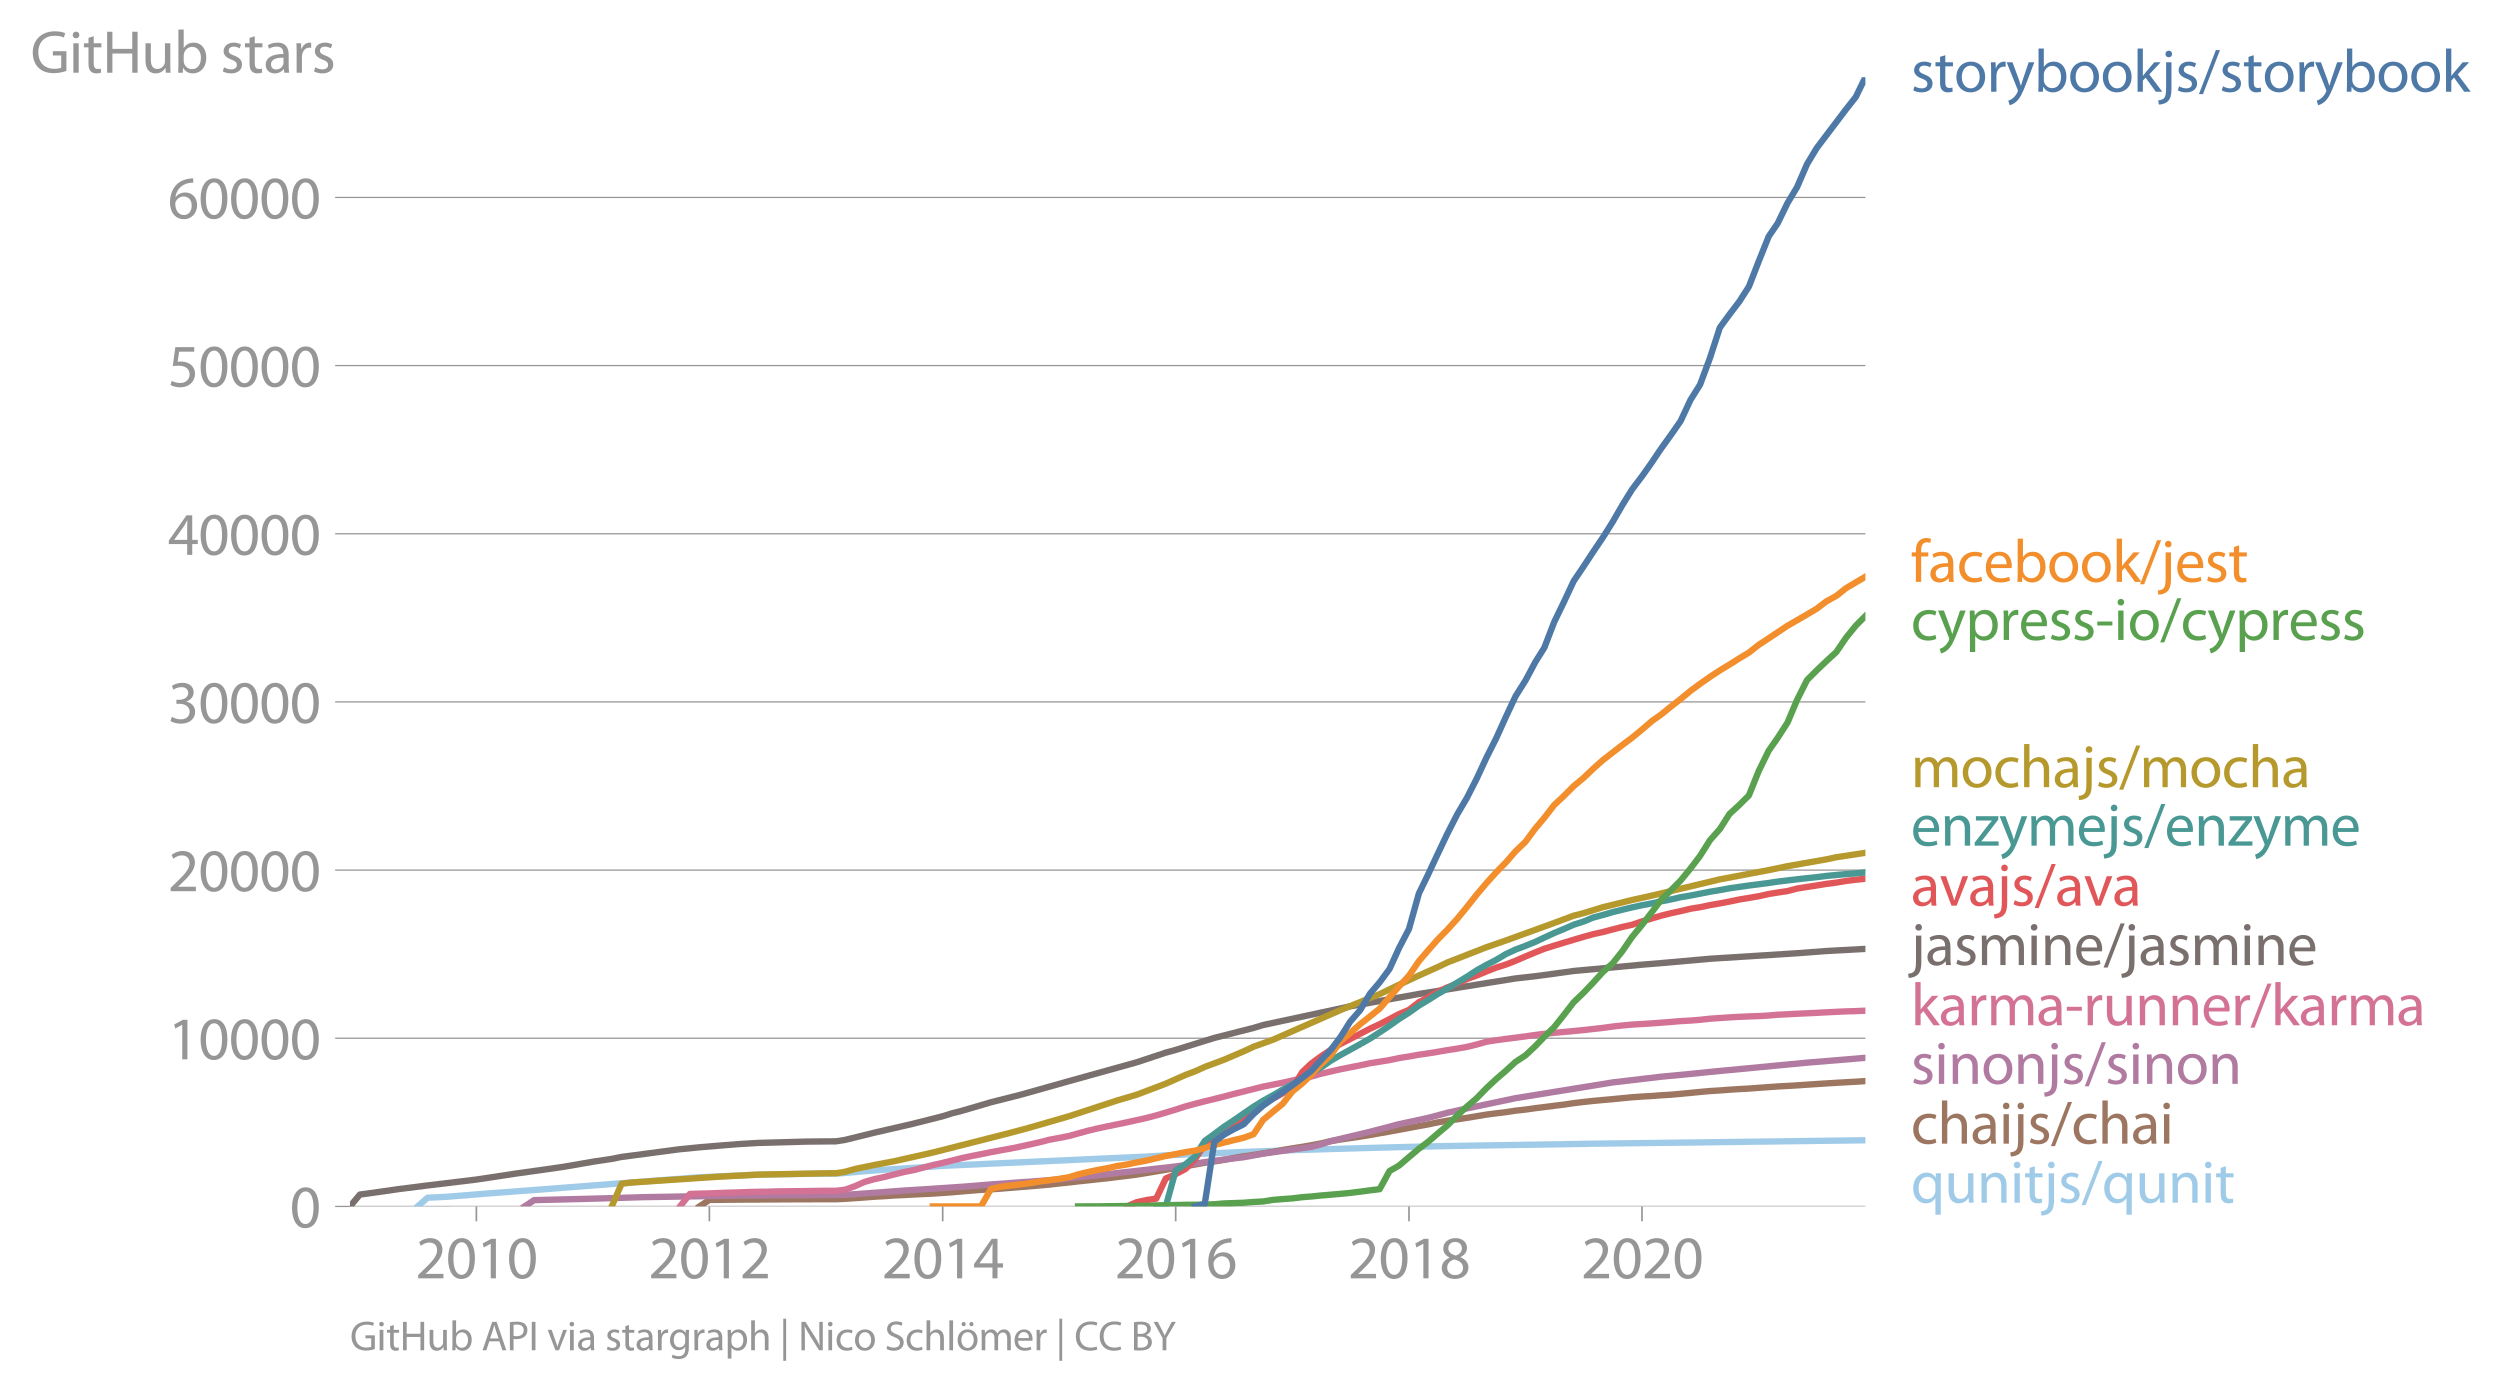 <svg xmlns:xlink="http://www.w3.org/1999/xlink" width="785.521" height="437.107" viewBox="0 0 589.14 327.83" xmlns="http://www.w3.org/2000/svg"><defs><style>*{stroke-linejoin:round;stroke-linecap:butt}</style></defs><g id="figure_1"><path d="M0 327.83h589.14V0H0v327.83z" style="fill:none" id="patch_1"/><g id="axes_1"><path d="M82.476 284.303h357.12V18.191H82.476v266.112z" style="fill:none" id="patch_2"/><g id="matplotlib.axis_1"><g id="xtick_1"><g id="line2d_1"><defs><path id="m1b407bb5f6" d="M0 0v3.5" style="stroke:#969696;stroke-width:.4"/></defs><use xlink:href="#m1b407bb5f6" x="112.261" y="284.303" style="fill:#969696;stroke:#969696;stroke-width:.4"/></g><g style="fill:#969696" transform="matrix(.14 0 0 -.14 97.898 301.243)" id="text_1"><defs><path id="MyriadPro-Regular-32" d="M2944 0v467H1075v13l333 307c877 845 1434 1466 1434 2234 0 595-378 1209-1274 1209-480 0-890-179-1178-422l180-397c192 160 505 352 883 352 621 0 825-390 825-813-6-627-486-1164-1548-2176L288 346V0h2656z" transform="scale(.016)"/><path id="MyriadPro-Regular-30" d="M1677 4230c-845 0-1447-768-1447-2163C243 691 794-70 1606-70c922 0 1447 780 1447 2195 0 1325-499 2105-1376 2105zm-32-435c582 0 845-672 845-1696 0-1062-276-1734-852-1734-512 0-844 614-844 1696 0 1133 358 1734 851 1734z" transform="scale(.016)"/><path id="MyriadPro-Regular-31" d="M1510 0h544v4160h-480l-908-486 108-429 724 390h12V0z" transform="scale(.016)"/></defs><use xlink:href="#MyriadPro-Regular-32"/><use xlink:href="#MyriadPro-Regular-30" x="51.3"/><use xlink:href="#MyriadPro-Regular-31" x="102.6"/><use xlink:href="#MyriadPro-Regular-30" x="153.9"/></g></g><g id="xtick_2"><use xlink:href="#m1b407bb5f6" x="167.168" y="284.303" style="fill:#969696;stroke:#969696;stroke-width:.4" id="line2d_2"/><g style="fill:#969696" transform="matrix(.14 0 0 -.14 152.805 301.243)" id="text_2"><use xlink:href="#MyriadPro-Regular-32"/><use xlink:href="#MyriadPro-Regular-30" x="51.3"/><use xlink:href="#MyriadPro-Regular-31" x="102.6"/><use xlink:href="#MyriadPro-Regular-32" x="153.9"/></g></g><g id="xtick_3"><use xlink:href="#m1b407bb5f6" x="222.15" y="284.303" style="fill:#969696;stroke:#969696;stroke-width:.4" id="line2d_3"/><g style="fill:#969696" transform="matrix(.14 0 0 -.14 207.787 301.243)" id="text_3"><defs><path id="MyriadPro-Regular-34" d="M2560 0v1133h582v441h-582v2586h-608L96 1504v-371h1933V0h531zM666 1574v13l1017 1415c115 192 218 371 346 614h19c-13-218-19-435-19-653V1574H666z" transform="scale(.016)"/></defs><use xlink:href="#MyriadPro-Regular-32"/><use xlink:href="#MyriadPro-Regular-30" x="51.3"/><use xlink:href="#MyriadPro-Regular-31" x="102.6"/><use xlink:href="#MyriadPro-Regular-34" x="153.9"/></g></g><g id="xtick_4"><use xlink:href="#m1b407bb5f6" x="277.057" y="284.303" style="fill:#969696;stroke:#969696;stroke-width:.4" id="line2d_4"/><g style="fill:#969696" transform="matrix(.14 0 0 -.14 262.694 301.243)" id="text_4"><defs><path id="MyriadPro-Regular-36" d="M2662 4224c-102 0-243-6-409-32-525-64-986-275-1331-614-410-410-704-1056-704-1876C218 621 800-70 1690-70c864 0 1382 704 1382 1465 0 813-518 1344-1254 1344-461 0-807-217-1005-480h-19c96 685 563 1331 1446 1479 160 25 307 32 422 25v461zM1690 365c-589 0-903 505-916 1190 0 103 26 186 64 250 154 301 468 512 807 512 518 0 857-359 857-954s-326-998-806-998h-6z" transform="scale(.016)"/></defs><use xlink:href="#MyriadPro-Regular-32"/><use xlink:href="#MyriadPro-Regular-30" x="51.3"/><use xlink:href="#MyriadPro-Regular-31" x="102.6"/><use xlink:href="#MyriadPro-Regular-36" x="153.9"/></g></g><g id="xtick_5"><use xlink:href="#m1b407bb5f6" x="332.039" y="284.303" style="fill:#969696;stroke:#969696;stroke-width:.4" id="line2d_5"/><g style="fill:#969696" transform="matrix(.14 0 0 -.14 317.676 301.243)" id="text_5"><defs><path id="MyriadPro-Regular-38" d="M1062 2170c-512-218-825-589-825-1114C237 448 762-70 1632-70c794 0 1414 486 1414 1209 0 506-320 871-838 1075v20c512 243 685 620 685 972 0 519-403 1024-1210 1024-729 0-1286-448-1286-1107 0-358 198-717 659-934l6-19zm583-1831c-531 0-851 371-832 794 0 397 262 717 749 857 563-160 915-403 915-908 0-423-327-743-832-743zm6 3488c506 0 704-345 704-678 0-378-275-634-633-755-480 128-794 352-794 768 0 358 256 665 723 665z" transform="scale(.016)"/></defs><use xlink:href="#MyriadPro-Regular-32"/><use xlink:href="#MyriadPro-Regular-30" x="51.3"/><use xlink:href="#MyriadPro-Regular-31" x="102.6"/><use xlink:href="#MyriadPro-Regular-38" x="153.9"/></g></g><g id="xtick_6"><use xlink:href="#m1b407bb5f6" x="386.946" y="284.303" style="fill:#969696;stroke:#969696;stroke-width:.4" id="line2d_6"/><g style="fill:#969696" transform="matrix(.14 0 0 -.14 372.583 301.243)" id="text_6"><use xlink:href="#MyriadPro-Regular-32"/><use xlink:href="#MyriadPro-Regular-30" x="51.3"/><use xlink:href="#MyriadPro-Regular-32" x="102.6"/><use xlink:href="#MyriadPro-Regular-30" x="153.9"/></g></g></g><g id="matplotlib.axis_2"><g id="ytick_1"><path d="M82.476 284.303h357.12" clip-path="url(#pba4de96f44)" style="fill:none;stroke:#969696;stroke-width:.3;stroke-linecap:square" id="line2d_7"/><g id="line2d_8"><defs><path id="m8db386ee5e" d="M0 0h-3.5" style="stroke:#969696;stroke-width:.3"/></defs><use xlink:href="#m8db386ee5e" x="82.476" y="284.303" style="fill:#969696;stroke:#969696;stroke-width:.3"/></g><use xlink:href="#MyriadPro-Regular-30" style="fill:#969696" transform="matrix(.14 0 0 -.14 68.295 289.273)" id="text_7"/></g><g id="ytick_2"><path d="M82.476 244.673h357.12" clip-path="url(#pba4de96f44)" style="fill:none;stroke:#969696;stroke-width:.3;stroke-linecap:square" id="line2d_9"/><use xlink:href="#m8db386ee5e" x="82.476" y="244.673" style="fill:#969696;stroke:#969696;stroke-width:.3" id="line2d_10"/><g style="fill:#969696" transform="matrix(.14 0 0 -.14 39.568 249.643)" id="text_8"><use xlink:href="#MyriadPro-Regular-31"/><use xlink:href="#MyriadPro-Regular-30" x="51.3"/><use xlink:href="#MyriadPro-Regular-30" x="102.6"/><use xlink:href="#MyriadPro-Regular-30" x="153.9"/><use xlink:href="#MyriadPro-Regular-30" x="205.2"/></g></g><g id="ytick_3"><path d="M82.476 205.043h357.12" clip-path="url(#pba4de96f44)" style="fill:none;stroke:#969696;stroke-width:.3;stroke-linecap:square" id="line2d_11"/><use xlink:href="#m8db386ee5e" x="82.476" y="205.043" style="fill:#969696;stroke:#969696;stroke-width:.3" id="line2d_12"/><g style="fill:#969696" transform="matrix(.14 0 0 -.14 39.568 210.013)" id="text_9"><use xlink:href="#MyriadPro-Regular-32"/><use xlink:href="#MyriadPro-Regular-30" x="51.3"/><use xlink:href="#MyriadPro-Regular-30" x="102.6"/><use xlink:href="#MyriadPro-Regular-30" x="153.9"/><use xlink:href="#MyriadPro-Regular-30" x="205.2"/></g></g><g id="ytick_4"><path d="M82.476 165.413h357.12" clip-path="url(#pba4de96f44)" style="fill:none;stroke:#969696;stroke-width:.3;stroke-linecap:square" id="line2d_13"/><use xlink:href="#m8db386ee5e" x="82.476" y="165.413" style="fill:#969696;stroke:#969696;stroke-width:.3" id="line2d_14"/><g style="fill:#969696" transform="matrix(.14 0 0 -.14 39.568 170.383)" id="text_10"><defs><path id="MyriadPro-Regular-33" d="M269 211C474 77 883-70 1350-70c999 0 1517 582 1517 1248 0 582-416 966-928 1068v13c512 186 768 551 768 979 0 506-371 992-1190 992-448 0-871-160-1088-320l147-409c179 128 499 275 832 275 518 0 730-294 730-627 0-493-519-704-928-704H896v-423h314c544 0 1068-249 1075-832 6-345-218-806-941-806-390 0-762 160-922 262L269 211z" transform="scale(.016)"/></defs><use xlink:href="#MyriadPro-Regular-33"/><use xlink:href="#MyriadPro-Regular-30" x="51.3"/><use xlink:href="#MyriadPro-Regular-30" x="102.6"/><use xlink:href="#MyriadPro-Regular-30" x="153.9"/><use xlink:href="#MyriadPro-Regular-30" x="205.2"/></g></g><g id="ytick_5"><path d="M82.476 125.783h357.12" clip-path="url(#pba4de96f44)" style="fill:none;stroke:#969696;stroke-width:.3;stroke-linecap:square" id="line2d_15"/><use xlink:href="#m8db386ee5e" x="82.476" y="125.783" style="fill:#969696;stroke:#969696;stroke-width:.3" id="line2d_16"/><g style="fill:#969696" transform="matrix(.14 0 0 -.14 39.568 130.753)" id="text_11"><use xlink:href="#MyriadPro-Regular-34"/><use xlink:href="#MyriadPro-Regular-30" x="51.3"/><use xlink:href="#MyriadPro-Regular-30" x="102.6"/><use xlink:href="#MyriadPro-Regular-30" x="153.9"/><use xlink:href="#MyriadPro-Regular-30" x="205.2"/></g></g><g id="ytick_6"><path d="M82.476 86.153h357.12" clip-path="url(#pba4de96f44)" style="fill:none;stroke:#969696;stroke-width:.3;stroke-linecap:square" id="line2d_17"/><use xlink:href="#m8db386ee5e" x="82.476" y="86.153" style="fill:#969696;stroke:#969696;stroke-width:.3" id="line2d_18"/><g style="fill:#969696" transform="matrix(.14 0 0 -.14 39.568 91.123)" id="text_12"><defs><path id="MyriadPro-Regular-35" d="M2771 4160H781L512 2163c154 19 339 45 576 45 832 0 1190-384 1197-922 0-556-455-902-986-902-377 0-717 128-889 230L269 186C467 58 851-70 1306-70c902 0 1548 608 1548 1420 0 525-268 884-595 1069-256 154-576 224-896 224-153 0-243-13-339-25l160 1068h1587v474z" transform="scale(.016)"/></defs><use xlink:href="#MyriadPro-Regular-35"/><use xlink:href="#MyriadPro-Regular-30" x="51.3"/><use xlink:href="#MyriadPro-Regular-30" x="102.6"/><use xlink:href="#MyriadPro-Regular-30" x="153.9"/><use xlink:href="#MyriadPro-Regular-30" x="205.2"/></g></g><g id="ytick_7"><path d="M82.476 46.523h357.12" clip-path="url(#pba4de96f44)" style="fill:none;stroke:#969696;stroke-width:.3;stroke-linecap:square" id="line2d_19"/><use xlink:href="#m8db386ee5e" x="82.476" y="46.523" style="fill:#969696;stroke:#969696;stroke-width:.3" id="line2d_20"/><g style="fill:#969696" transform="matrix(.14 0 0 -.14 39.568 51.493)" id="text_13"><use xlink:href="#MyriadPro-Regular-36"/><use xlink:href="#MyriadPro-Regular-30" x="51.3"/><use xlink:href="#MyriadPro-Regular-30" x="102.6"/><use xlink:href="#MyriadPro-Regular-30" x="153.9"/><use xlink:href="#MyriadPro-Regular-30" x="205.2"/></g></g><g style="fill:#969696" transform="matrix(.14 0 0 -.14 7.2 17.14)" id="text_14"><defs><path id="MyriadPro-Regular-47" d="M3770 2266H2349v-448h877V531c-128-64-378-115-743-115-1005 0-1664 646-1664 1741 0 1081 685 1734 1735 1734 435 0 723-83 953-185l135 454c-186 90-576 198-1076 198-1446 0-2329-940-2336-2227 0-672 231-1248 602-1606 422-403 960-570 1613-570 582 0 1075 147 1325 237v2074z" transform="scale(.016)"/><path id="MyriadPro-Regular-69" d="M1030 0v3098H467V0h563zM749 4320c-205 0-352-154-352-352 0-192 141-346 339-346 224 0 365 154 358 346 0 198-134 352-345 352z" transform="scale(.016)"/><path id="MyriadPro-Regular-74" d="M595 3667v-569H115v-429h480V979c0-365 58-640 218-806C947 19 1158-70 1421-70c217 0 390 38 499 83l-26 422c-83-25-172-38-326-38-314 0-422 217-422 601v1671h806v429h-806v742l-551-173z" transform="scale(.016)"/><path id="MyriadPro-Regular-48" d="M486 4314V0h557v2022h2087V0h563v4314h-563V2509H1043v1805H486z" transform="scale(.016)"/><path id="MyriadPro-Regular-75" d="M3059 3098h-563V1197c0-103-19-205-51-288-103-250-365-512-743-512-512 0-691 397-691 985v1716H448V1286C448 198 1030-70 1517-70c550 0 877 326 1024 576h13l32-506h499c-19 243-26 525-26 845v2253z" transform="scale(.016)"/><path id="MyriadPro-Regular-62" d="M467 800c0-275-13-589-25-800h486l26 512h19c230-410 589-582 1037-582 691 0 1388 550 1388 1657 7 941-537 1581-1305 1581-499 0-858-224-1056-570h-13v1946H467V800zm557 998c0 90 19 167 32 231 115 429 474 691 858 691 601 0 921-531 921-1152 0-710-352-1190-941-1190-409 0-736 268-844 659-13 64-26 134-26 205v556z" transform="scale(.016)"/><path id="MyriadPro-Regular-73" d="M250 147C467 19 781-70 1120-70c736 0 1158 390 1158 934 0 461-275 730-812 934-404 154-589 269-589 525 0 231 185 423 518 423 288 0 512-103 634-180l141 410c-173 102-448 192-762 192-666 0-1069-410-1069-909 0-371 263-678 819-877 416-153 576-300 576-569 0-256-192-461-601-461-282 0-576 115-743 224L250 147z" transform="scale(.016)"/><path id="MyriadPro-Regular-61" d="M2643 1901c0 621-230 1267-1177 1267-391 0-762-109-1018-275l128-371c218 140 518 230 806 230 634 0 704-461 704-717v-64C890 1978 224 1568 224 819c0-448 320-889 947-889 442 0 775 217 947 460h20l44-390h512c-38 211-51 474-51 742v1159zm-544-858c0-57-13-121-32-179-89-262-345-518-749-518-288 0-531 172-531 537 0 602 698 711 1312 698v-538z" transform="scale(.016)"/><path id="MyriadPro-Regular-72" d="M467 0h557v1651c0 96 13 186 26 263 76 422 358 723 755 723 77 0 134-7 192-19v531c-51 13-96 19-160 19-378 0-717-262-858-678h-25l-20 608H442c19-288 25-602 25-967V0z" transform="scale(.016)"/></defs><use xlink:href="#MyriadPro-Regular-47"/><use xlink:href="#MyriadPro-Regular-69" x="64.6"/><use xlink:href="#MyriadPro-Regular-74" x="88"/><use xlink:href="#MyriadPro-Regular-48" x="121.1"/><use xlink:href="#MyriadPro-Regular-75" x="186.3"/><use xlink:href="#MyriadPro-Regular-62" x="241.4"/><use xlink:href="#MyriadPro-Regular-20" x="298.3"/><use xlink:href="#MyriadPro-Regular-73" x="319.5"/><use xlink:href="#MyriadPro-Regular-74" x="359.1"/><use xlink:href="#MyriadPro-Regular-61" x="392.2"/><use xlink:href="#MyriadPro-Regular-72" x="440.4"/><use xlink:href="#MyriadPro-Regular-73" x="473.1"/></g></g><path d="m98.422 284.303 2.331-2.049 4.589-.23 9.251-.749 11.282-.848 38.961-3.004 13.765-.618 11.508-.182 6.92-.036 6.694-.582 4.588-.345 13.84-.923 47.986-2.18 4.588-.29 11.433-.503 6.92-.305 11.508-.42 18.277-.531 11.508-.297 9.025-.179 32.042-.51 64.158-.813h0" clip-path="url(#pba4de96f44)" style="fill:none;stroke:#a0cbe8;stroke-width:1.5;stroke-linecap:square" id="line2d_21"/><path d="m164.836 284.303 2.332-1.537 2.332-.016 2.181-.028 2.332-.02 2.256-.02 2.332-.004 2.256-.023 2.332-.012 2.332-.012 2.256-.012 2.332-.004 2.256-.008 2.332-.004h2.331l2.106-.095 2.332-.155 2.257-.162 2.331-.182 2.257-.12 2.331-.166 2.332-.103 2.256-.127 2.332-.114 2.257-.104 2.331-.158 2.332-.166 2.106-.183 2.332-.19 2.256-.182 2.332-.135 2.256-.147 2.332-.194 2.331-.186 2.257-.178 2.331-.199 2.257-.194 2.332-.281 2.331-.234 2.106-.246 2.332-.245 2.256-.25 2.332-.242 2.256-.285 2.332-.278 2.332-.3 2.256-.37 2.332-.388 2.256-.388 2.332-.404 2.332-.42 2.18-.4 2.333-.413 2.256-.325 2.332-.368 2.256-.456 2.332-.377 2.331-.325 2.257-.364 2.332-.38 2.256-.429 2.332-.38 2.331-.365 2.106-.364 2.332-.444 2.256-.523 2.332-.393 2.257-.336 2.331-.337 2.332-.393 2.256-.4 2.332-.404 2.256-.416 2.332-.44 2.332-.432 2.106-.384 2.331-.488 2.257-.396 2.331-.325 2.257-.341 2.332-.392 2.331-.385 2.257-.297 2.331-.281 2.257-.345 2.331-.254 2.332-.337 2.106-.257 2.332-.305 2.256-.27 2.332-.349 2.256-.277 2.332-.25 2.332-.214 2.256-.202 2.332-.23 2.256-.218 2.332-.166 2.332-.13 2.18-.167 2.332-.139 2.257-.206 2.332-.222 2.256-.222 2.332-.21 2.331-.143 2.257-.174 2.331-.15 2.257-.12 2.331-.174 2.332-.17 2.106-.15 2.332-.128 2.256-.126 2.332-.167 2.256-.15 2.332-.147 2.332-.143 2.256-.13 2.332-.127 2.256-.151" clip-path="url(#pba4de96f44)" style="fill:none;stroke:#9c7660;stroke-width:1.5;stroke-linecap:square" id="line2d_22"/><path d="m123.619 284.303 2.256-1.486 16.171-.408 9.026-.281 20.609-.353 27.453-.198 9.177-.666 4.663-.345 13.614-.888 6.92-.562 13.764-.991 9.1-.916 20.685-2.322 6.845-1.034 6.844-.88 2.332-.262 4.588-.852 11.357-1.597 2.332-.606 2.256-.75 9.252-2.199 6.844-1.795 6.77-1.458 4.588-1.225 4.588-1.018 11.508-2.426 22.865-3.705 11.433-1.351 6.92-.654 4.588-.472 18.277-1.744 4.588-.436 13.764-1.145h0" clip-path="url(#pba4de96f44)" style="fill:none;stroke:#b07aa1;stroke-width:1.5;stroke-linecap:square" id="line2d_23"/><g style="fill:#4e79a7" transform="matrix(.14 0 0 -.14 450.31 21.615)" id="text_15"><defs><path id="MyriadPro-Regular-6f" d="M1779 3168c-857 0-1536-608-1536-1645C243 544 890-70 1728-70c749 0 1542 499 1542 1644 0 948-601 1594-1491 1594zm-13-422c666 0 928-666 928-1191 0-697-403-1203-940-1203-551 0-941 512-941 1190 0 589 288 1204 953 1204z" transform="scale(.016)"/><path id="MyriadPro-Regular-79" d="M58 3098 1203 243c26-70 39-115 39-147s-20-77-45-134c-128-288-320-506-474-628-166-140-352-230-493-275l141-473c141 25 416 121 691 364 384 333 660 877 1063 1940l845 2208h-596l-614-1818c-77-224-141-461-198-646h-13c-51 185-128 428-199 633L672 3098H58z" transform="scale(.016)"/><path id="MyriadPro-Regular-6b" d="M1024 4544H467V0h557v1165l288 320L2381 0h685L1702 1824l1197 1274h-678l-909-1069c-90-109-198-243-275-352h-13v2867z" transform="scale(.016)"/><path id="MyriadPro-Regular-6a" d="M-230-1350c300 0 710 102 960 352 275 281 371 672 371 1273v2823H538V493c0-743-58-992-212-1165C192-819-32-890-288-909l58-441zM826 4320c-212 0-359-154-359-352 0-186 135-346 346-346 224 0 358 160 352 346 0 198-135 352-339 352z" transform="scale(.016)"/><path id="MyriadPro-Regular-2f" d="m422-256 1792 4640h-435L-6-256h428z" transform="scale(.016)"/></defs><use xlink:href="#MyriadPro-Regular-73"/><use xlink:href="#MyriadPro-Regular-74" x="39.6"/><use xlink:href="#MyriadPro-Regular-6f" x="72.7"/><use xlink:href="#MyriadPro-Regular-72" x="127.6"/><use xlink:href="#MyriadPro-Regular-79" x="160.3"/><use xlink:href="#MyriadPro-Regular-62" x="207.4"/><use xlink:href="#MyriadPro-Regular-6f" x="264.3"/><use xlink:href="#MyriadPro-Regular-6f" x="319.2"/><use xlink:href="#MyriadPro-Regular-6b" x="374.1"/><use xlink:href="#MyriadPro-Regular-6a" x="421"/><use xlink:href="#MyriadPro-Regular-73" x="445.3"/><use xlink:href="#MyriadPro-Regular-2f" x="484.9"/><use xlink:href="#MyriadPro-Regular-73" x="519.2"/><use xlink:href="#MyriadPro-Regular-74" x="558.8"/><use xlink:href="#MyriadPro-Regular-6f" x="591.9"/><use xlink:href="#MyriadPro-Regular-72" x="646.8"/><use xlink:href="#MyriadPro-Regular-79" x="679.5"/><use xlink:href="#MyriadPro-Regular-62" x="726.6"/><use xlink:href="#MyriadPro-Regular-6f" x="783.5"/><use xlink:href="#MyriadPro-Regular-6f" x="838.4"/><use xlink:href="#MyriadPro-Regular-6b" x="893.3"/></g><g style="fill:#f28e2b" transform="matrix(.14 0 0 -.14 450.31 137.115)" id="text_16"><defs><path id="MyriadPro-Regular-66" d="M1082 0v2669h748v429h-748v166c0 474 121 896 601 896 160 0 275-32 359-70l76 435c-108 45-281 89-480 89-262 0-544-83-755-288-262-249-358-646-358-1081v-147H90v-429h435V0h557z" transform="scale(.016)"/><path id="MyriadPro-Regular-63" d="M2579 538c-160-71-371-154-691-154-614 0-1075 442-1075 1158 0 647 384 1172 1094 1172 307 0 519-71 653-148l128 436c-154 76-448 160-781 160-1011 0-1664-692-1664-1645C243 570 851-70 1786-70c416 0 742 108 889 185l-96 423z" transform="scale(.016)"/><path id="MyriadPro-Regular-65" d="M2957 1446c6 58 19 148 19 263 0 569-269 1459-1280 1459-902 0-1453-736-1453-1670C243 563 813-70 1766-70c493 0 832 108 1031 198l-96 403c-211-89-455-160-858-160-563 0-1049 314-1062 1075h2176zM787 1850c45 390 295 915 864 915 634 0 787-557 781-915H787z" transform="scale(.016)"/></defs><use xlink:href="#MyriadPro-Regular-66"/><use xlink:href="#MyriadPro-Regular-61" x="29.2"/><use xlink:href="#MyriadPro-Regular-63" x="77.4"/><use xlink:href="#MyriadPro-Regular-65" x="122.2"/><use xlink:href="#MyriadPro-Regular-62" x="172.3"/><use xlink:href="#MyriadPro-Regular-6f" x="229.2"/><use xlink:href="#MyriadPro-Regular-6f" x="284.1"/><use xlink:href="#MyriadPro-Regular-6b" x="339"/><use xlink:href="#MyriadPro-Regular-2f" x="385.9"/><use xlink:href="#MyriadPro-Regular-6a" x="420.2"/><use xlink:href="#MyriadPro-Regular-65" x="444.5"/><use xlink:href="#MyriadPro-Regular-73" x="494.6"/><use xlink:href="#MyriadPro-Regular-74" x="534.2"/></g><g style="fill:#59a14f" transform="matrix(.14 0 0 -.14 450.31 150.808)" id="text_17"><defs><path id="MyriadPro-Regular-70" d="M467-1267h557V416h13c185-307 544-486 953-486 730 0 1408 550 1408 1664 0 940-563 1574-1312 1574-505 0-870-224-1100-602h-13l-26 532H442c12-295 25-615 25-1012v-3353zm557 3059c0 77 19 160 38 230 109 423 468 698 852 698 595 0 921-531 921-1152 0-710-345-1197-941-1197-403 0-742 269-844 659-13 71-26 148-26 231v531z" transform="scale(.016)"/><path id="MyriadPro-Regular-2d" d="M192 1939v-416h1581v416H192z" transform="scale(.016)"/></defs><use xlink:href="#MyriadPro-Regular-63"/><use xlink:href="#MyriadPro-Regular-79" x="44.8"/><use xlink:href="#MyriadPro-Regular-70" x="91.9"/><use xlink:href="#MyriadPro-Regular-72" x="148.8"/><use xlink:href="#MyriadPro-Regular-65" x="181.5"/><use xlink:href="#MyriadPro-Regular-73" x="231.6"/><use xlink:href="#MyriadPro-Regular-73" x="271.2"/><use xlink:href="#MyriadPro-Regular-2d" x="310.8"/><use xlink:href="#MyriadPro-Regular-69" x="341.5"/><use xlink:href="#MyriadPro-Regular-6f" x="364.9"/><use xlink:href="#MyriadPro-Regular-2f" x="419.8"/><use xlink:href="#MyriadPro-Regular-63" x="454.1"/><use xlink:href="#MyriadPro-Regular-79" x="498.9"/><use xlink:href="#MyriadPro-Regular-70" x="546"/><use xlink:href="#MyriadPro-Regular-72" x="602.9"/><use xlink:href="#MyriadPro-Regular-65" x="635.6"/><use xlink:href="#MyriadPro-Regular-73" x="685.7"/><use xlink:href="#MyriadPro-Regular-73" x="725.3"/></g><g style="fill:#b6992d" transform="matrix(.14 0 0 -.14 450.31 185.515)" id="text_18"><defs><path id="MyriadPro-Regular-6d" d="M467 0h551v1869c0 96 12 192 44 275 90 282 346 563 698 563 429 0 646-358 646-851V0h551v1914c0 102 19 204 45 281 96 275 345 512 665 512 455 0 672-358 672-953V0h551v1824c0 1075-608 1344-1018 1344-294 0-499-77-685-218-128-96-249-230-345-403h-13c-135 365-455 621-877 621-512 0-800-275-973-570h-19l-26 500H442c19-256 25-519 25-839V0z" transform="scale(.016)"/><path id="MyriadPro-Regular-68" d="M467 0h563v1869c0 109 7 192 39 269 102 307 390 563 755 563 531 0 717-423 717-922V0h563v1843c0 1069-666 1325-1082 1325-211 0-409-64-576-160-172-96-313-237-403-397h-13v1933H467V0z" transform="scale(.016)"/></defs><use xlink:href="#MyriadPro-Regular-6d"/><use xlink:href="#MyriadPro-Regular-6f" x="83.4"/><use xlink:href="#MyriadPro-Regular-63" x="138.3"/><use xlink:href="#MyriadPro-Regular-68" x="183.1"/><use xlink:href="#MyriadPro-Regular-61" x="238.6"/><use xlink:href="#MyriadPro-Regular-6a" x="286.8"/><use xlink:href="#MyriadPro-Regular-73" x="311.1"/><use xlink:href="#MyriadPro-Regular-2f" x="350.7"/><use xlink:href="#MyriadPro-Regular-6d" x="385"/><use xlink:href="#MyriadPro-Regular-6f" x="468.4"/><use xlink:href="#MyriadPro-Regular-63" x="523.3"/><use xlink:href="#MyriadPro-Regular-68" x="568.1"/><use xlink:href="#MyriadPro-Regular-61" x="623.6"/></g><g style="fill:#499894" transform="matrix(.14 0 0 -.14 450.31 199.284)" id="text_19"><defs><path id="MyriadPro-Regular-6e" d="M467 0h563v1862c0 96 13 192 39 263 96 313 384 576 755 576 531 0 717-416 717-915V0h563v1850c0 1062-666 1318-1094 1318-512 0-871-288-1024-582h-13l-32 512H442c19-256 25-519 25-839V0z" transform="scale(.016)"/><path id="MyriadPro-Regular-7a" d="M115 0h2515v448H819v13c141 160 269 313 397 486l1382 1799 7 352H243v-455h1677v-13c-141-166-269-313-403-480L115 326V0z" transform="scale(.016)"/></defs><use xlink:href="#MyriadPro-Regular-65"/><use xlink:href="#MyriadPro-Regular-6e" x="50.1"/><use xlink:href="#MyriadPro-Regular-7a" x="105.6"/><use xlink:href="#MyriadPro-Regular-79" x="148.4"/><use xlink:href="#MyriadPro-Regular-6d" x="195.5"/><use xlink:href="#MyriadPro-Regular-65" x="278.9"/><use xlink:href="#MyriadPro-Regular-6a" x="329"/><use xlink:href="#MyriadPro-Regular-73" x="353.3"/><use xlink:href="#MyriadPro-Regular-2f" x="392.9"/><use xlink:href="#MyriadPro-Regular-65" x="427.2"/><use xlink:href="#MyriadPro-Regular-6e" x="477.3"/><use xlink:href="#MyriadPro-Regular-7a" x="532.8"/><use xlink:href="#MyriadPro-Regular-79" x="575.6"/><use xlink:href="#MyriadPro-Regular-6d" x="622.7"/><use xlink:href="#MyriadPro-Regular-65" x="706.1"/></g><g style="fill:#e15759" transform="matrix(.14 0 0 -.14 450.31 213.424)" id="text_20"><defs><path id="MyriadPro-Regular-76" d="M83 3098 1261 0h537l1216 3098h-588l-602-1741c-102-282-192-538-262-794h-20c-64 256-147 512-249 794L685 3098H83z" transform="scale(.016)"/></defs><use xlink:href="#MyriadPro-Regular-61"/><use xlink:href="#MyriadPro-Regular-76" x="48.2"/><use xlink:href="#MyriadPro-Regular-61" x="96.3"/><use xlink:href="#MyriadPro-Regular-6a" x="144.5"/><use xlink:href="#MyriadPro-Regular-73" x="168.8"/><use xlink:href="#MyriadPro-Regular-2f" x="208.4"/><use xlink:href="#MyriadPro-Regular-61" x="242.7"/><use xlink:href="#MyriadPro-Regular-76" x="290.9"/><use xlink:href="#MyriadPro-Regular-61" x="339"/></g><g style="fill:#79706e" transform="matrix(.14 0 0 -.14 450.31 227.424)" id="text_21"><use xlink:href="#MyriadPro-Regular-6a"/><use xlink:href="#MyriadPro-Regular-61" x="24.3"/><use xlink:href="#MyriadPro-Regular-73" x="72.5"/><use xlink:href="#MyriadPro-Regular-6d" x="112.1"/><use xlink:href="#MyriadPro-Regular-69" x="195.5"/><use xlink:href="#MyriadPro-Regular-6e" x="218.9"/><use xlink:href="#MyriadPro-Regular-65" x="274.4"/><use xlink:href="#MyriadPro-Regular-2f" x="324.5"/><use xlink:href="#MyriadPro-Regular-6a" x="358.8"/><use xlink:href="#MyriadPro-Regular-61" x="383.1"/><use xlink:href="#MyriadPro-Regular-73" x="431.3"/><use xlink:href="#MyriadPro-Regular-6d" x="470.9"/><use xlink:href="#MyriadPro-Regular-69" x="554.3"/><use xlink:href="#MyriadPro-Regular-6e" x="577.7"/><use xlink:href="#MyriadPro-Regular-65" x="633.2"/></g><g style="fill:#d37295" transform="matrix(.14 0 0 -.14 450.31 241.605)" id="text_22"><use xlink:href="#MyriadPro-Regular-6b"/><use xlink:href="#MyriadPro-Regular-61" x="46.9"/><use xlink:href="#MyriadPro-Regular-72" x="95.1"/><use xlink:href="#MyriadPro-Regular-6d" x="127.8"/><use xlink:href="#MyriadPro-Regular-61" x="211.2"/><use xlink:href="#MyriadPro-Regular-2d" x="259.4"/><use xlink:href="#MyriadPro-Regular-72" x="290.1"/><use xlink:href="#MyriadPro-Regular-75" x="322.8"/><use xlink:href="#MyriadPro-Regular-6e" x="377.9"/><use xlink:href="#MyriadPro-Regular-6e" x="433.4"/><use xlink:href="#MyriadPro-Regular-65" x="488.9"/><use xlink:href="#MyriadPro-Regular-72" x="539"/><use xlink:href="#MyriadPro-Regular-2f" x="571.7"/><use xlink:href="#MyriadPro-Regular-6b" x="606"/><use xlink:href="#MyriadPro-Regular-61" x="652.9"/><use xlink:href="#MyriadPro-Regular-72" x="701.1"/><use xlink:href="#MyriadPro-Regular-6d" x="733.8"/><use xlink:href="#MyriadPro-Regular-61" x="817.2"/></g><g style="fill:#b07aa1" transform="matrix(.14 0 0 -.14 450.31 255.424)" id="text_23"><use xlink:href="#MyriadPro-Regular-73"/><use xlink:href="#MyriadPro-Regular-69" x="39.6"/><use xlink:href="#MyriadPro-Regular-6e" x="63"/><use xlink:href="#MyriadPro-Regular-6f" x="118.5"/><use xlink:href="#MyriadPro-Regular-6e" x="173.4"/><use xlink:href="#MyriadPro-Regular-6a" x="228.9"/><use xlink:href="#MyriadPro-Regular-73" x="253.2"/><use xlink:href="#MyriadPro-Regular-2f" x="292.8"/><use xlink:href="#MyriadPro-Regular-73" x="327.1"/><use xlink:href="#MyriadPro-Regular-69" x="366.7"/><use xlink:href="#MyriadPro-Regular-6e" x="390.1"/><use xlink:href="#MyriadPro-Regular-6f" x="445.6"/><use xlink:href="#MyriadPro-Regular-6e" x="500.5"/></g><g style="fill:#9c7660" transform="matrix(.14 0 0 -.14 450.31 269.515)" id="text_24"><use xlink:href="#MyriadPro-Regular-63"/><use xlink:href="#MyriadPro-Regular-68" x="44.8"/><use xlink:href="#MyriadPro-Regular-61" x="100.3"/><use xlink:href="#MyriadPro-Regular-69" x="148.5"/><use xlink:href="#MyriadPro-Regular-6a" x="171.9"/><use xlink:href="#MyriadPro-Regular-73" x="196.2"/><use xlink:href="#MyriadPro-Regular-2f" x="235.8"/><use xlink:href="#MyriadPro-Regular-63" x="270.1"/><use xlink:href="#MyriadPro-Regular-68" x="314.9"/><use xlink:href="#MyriadPro-Regular-61" x="370.4"/><use xlink:href="#MyriadPro-Regular-69" x="418.6"/></g><g style="fill:#a0cbe8" transform="matrix(.14 0 0 -.14 450.31 283.424)" id="text_25"><defs><path id="MyriadPro-Regular-71" d="M2579-1267h563v3513c0 320 7 589 20 852h-532l-19-468h-13c-153 301-473 538-953 538-653 0-1402-512-1402-1670C243 557 832-70 1555-70c499 0 845 243 1011 550h13v-1747zm0 2528c0-83-19-192-45-269-128-390-441-614-806-614-621 0-915 537-915 1152 0 697 352 1190 934 1190 423 0 723-294 807-640 19-70 25-160 25-237v-582z" transform="scale(.016)"/></defs><use xlink:href="#MyriadPro-Regular-71"/><use xlink:href="#MyriadPro-Regular-75" x="56.3"/><use xlink:href="#MyriadPro-Regular-6e" x="111.4"/><use xlink:href="#MyriadPro-Regular-69" x="166.9"/><use xlink:href="#MyriadPro-Regular-74" x="190.3"/><use xlink:href="#MyriadPro-Regular-6a" x="223.4"/><use xlink:href="#MyriadPro-Regular-73" x="247.7"/><use xlink:href="#MyriadPro-Regular-2f" x="287.3"/><use xlink:href="#MyriadPro-Regular-71" x="321.6"/><use xlink:href="#MyriadPro-Regular-75" x="377.9"/><use xlink:href="#MyriadPro-Regular-6e" x="433"/><use xlink:href="#MyriadPro-Regular-69" x="488.5"/><use xlink:href="#MyriadPro-Regular-74" x="511.9"/></g><g style="fill:#969696" transform="matrix(.097 0 0 -.097 82.476 318.201)" id="text_26"><defs><path id="MyriadPro-Regular-41" d="M2714 1357 3174 0h596L2298 4314h-672L160 0h576l448 1357h1530zm-1415 435 423 1248c83 262 153 525 217 781h13c64-250 128-506 224-787l422-1242H1299z" transform="scale(.016)"/><path id="MyriadPro-Regular-50" d="M486 0h557v1728c128-32 282-38 448-38 544 0 1024 160 1319 473 217 224 332 531 332 922 0 384-140 697-377 902-256 231-659 359-1210 359-448 0-800-39-1069-84V0zm557 3859c96 26 282 45 525 45 614 0 1018-275 1018-845 0-595-410-921-1082-921-186 0-339 12-461 44v1677z" transform="scale(.016)"/><path id="MyriadPro-Regular-49" d="M486 4314V0h557v4314H486z" transform="scale(.016)"/><path id="MyriadPro-Regular-67" d="M3110 2246c0 378 13 628 26 852h-493l-25-468h-13c-135 256-429 538-967 538-710 0-1395-595-1395-1645C243 666 794 13 1562 13c480 0 812 230 985 518h13V186c0-781-422-1082-998-1082-384 0-704 115-909 243l-141-429c250-166 659-256 1030-256 391 0 826 90 1127 372 301 268 441 704 441 1414v1798zm-556-928c0-96-13-204-45-300-122-359-435-576-781-576-608 0-915 505-915 1113 0 717 384 1171 921 1171 410 0 685-268 788-595 25-77 32-160 32-256v-557z" transform="scale(.016)"/><path id="MyriadPro-Regular-7c" d="M550 4800v-6400h429v6400H550z" transform="scale(.016)"/><path id="MyriadPro-Regular-4e" d="M1011 0v1843c0 717-13 1235-45 1779l20 7c217-467 505-960 806-1440L3162 0h563v4314h-525V2509c0-672 13-1197 64-1773l-13-6c-205 441-454 896-774 1401L1094 4314H486V0h525z" transform="scale(.016)"/><path id="MyriadPro-Regular-53" d="M269 211C499 58 954-70 1370-70c1017 0 1510 582 1510 1248 0 633-371 985-1101 1267-595 230-857 429-857 832 0 294 224 646 812 646 391 0 679-128 820-205l153 455c-192 109-512 211-953 211-839 0-1396-499-1396-1171 0-608 436-973 1140-1223 582-224 812-454 812-857 0-435-332-736-902-736-384 0-749 128-998 281L269 211z" transform="scale(.016)"/><path id="MyriadPro-Regular-6c" d="M467 0h563v4544H467V0z" transform="scale(.016)"/><path id="MyriadPro-Regular-f6" d="M1165 3648c185 0 313 154 313 326 0 186-134 327-313 327s-327-147-327-327c0-172 135-326 320-326h7zm1184 0c185 0 313 154 313 326 0 186-134 327-313 327s-320-147-320-327c0-172 128-326 313-326h7zm-570-480c-857 0-1536-608-1536-1645C243 544 890-70 1728-70c749 0 1542 499 1542 1644 0 948-601 1594-1491 1594zm-13-422c666 0 928-666 928-1191 0-697-403-1203-940-1203-551 0-941 512-941 1190 0 589 288 1204 953 1204z" transform="scale(.016)"/><path id="MyriadPro-Regular-43" d="M3386 582c-224-108-570-179-909-179-1050 0-1658 679-1658 1735 0 1132 672 1779 1683 1779 359 0 660-77 871-179l134 454c-147 77-486 192-1024 192-1337 0-2253-915-2253-2266C230 704 1146-70 2362-70c524 0 934 108 1139 211l-115 441z" transform="scale(.016)"/><path id="MyriadPro-Regular-42" d="M486 13c186-26 480-51 864-51 704 0 1191 128 1492 403 217 211 364 493 364 864 0 640-480 979-889 1081v13c454 167 729 531 729 947 0 340-134 596-358 762-269 218-627 314-1184 314-390 0-774-39-1018-90V13zm557 3865c90 20 237 39 493 39 563 0 947-199 947-704 0-416-345-723-934-723h-506v1388zm0-1811h461c608 0 1114-243 1114-832 0-627-532-838-1108-838-198 0-358 6-467 25v1645z" transform="scale(.016)"/><path id="MyriadPro-Regular-59" d="M2010 0v1837l1446 2477h-634l-620-1191c-167-326-314-608-436-889h-12c-135 300-263 563-429 889L717 4314H83l1363-2484V0h564z" transform="scale(.016)"/></defs><use xlink:href="#MyriadPro-Regular-47"/><use xlink:href="#MyriadPro-Regular-69" x="64.6"/><use xlink:href="#MyriadPro-Regular-74" x="88"/><use xlink:href="#MyriadPro-Regular-48" x="121.1"/><use xlink:href="#MyriadPro-Regular-75" x="186.3"/><use xlink:href="#MyriadPro-Regular-62" x="241.4"/><use xlink:href="#MyriadPro-Regular-20" x="298.3"/><use xlink:href="#MyriadPro-Regular-41" x="319.5"/><use xlink:href="#MyriadPro-Regular-50" x="380.7"/><use xlink:href="#MyriadPro-Regular-49" x="433.9"/><use xlink:href="#MyriadPro-Regular-20" x="457.8"/><use xlink:href="#MyriadPro-Regular-76" x="479"/><use xlink:href="#MyriadPro-Regular-69" x="527.1"/><use xlink:href="#MyriadPro-Regular-61" x="550.5"/><use xlink:href="#MyriadPro-Regular-20" x="598.7"/><use xlink:href="#MyriadPro-Regular-73" x="619.9"/><use xlink:href="#MyriadPro-Regular-74" x="659.5"/><use xlink:href="#MyriadPro-Regular-61" x="692.6"/><use xlink:href="#MyriadPro-Regular-72" x="740.8"/><use xlink:href="#MyriadPro-Regular-67" x="773.5"/><use xlink:href="#MyriadPro-Regular-72" x="829.4"/><use xlink:href="#MyriadPro-Regular-61" x="862.1"/><use xlink:href="#MyriadPro-Regular-70" x="910.3"/><use xlink:href="#MyriadPro-Regular-68" x="967.2"/><use xlink:href="#MyriadPro-Regular-20" x="1022.7"/><use xlink:href="#MyriadPro-Regular-7c" x="1043.9"/><use xlink:href="#MyriadPro-Regular-20" x="1067.8"/><use xlink:href="#MyriadPro-Regular-4e" x="1089"/><use xlink:href="#MyriadPro-Regular-69" x="1154.8"/><use xlink:href="#MyriadPro-Regular-63" x="1178.2"/><use xlink:href="#MyriadPro-Regular-6f" x="1223"/><use xlink:href="#MyriadPro-Regular-20" x="1277.9"/><use xlink:href="#MyriadPro-Regular-53" x="1299.1"/><use xlink:href="#MyriadPro-Regular-63" x="1348.4"/><use xlink:href="#MyriadPro-Regular-68" x="1393.2"/><use xlink:href="#MyriadPro-Regular-6c" x="1448.7"/><use xlink:href="#MyriadPro-Regular-f6" x="1472.3"/><use xlink:href="#MyriadPro-Regular-6d" x="1527.2"/><use xlink:href="#MyriadPro-Regular-65" x="1610.6"/><use xlink:href="#MyriadPro-Regular-72" x="1660.7"/><use xlink:href="#MyriadPro-Regular-20" x="1693.4"/><use xlink:href="#MyriadPro-Regular-7c" x="1714.6"/><use xlink:href="#MyriadPro-Regular-20" x="1738.5"/><use xlink:href="#MyriadPro-Regular-43" x="1759.7"/><use xlink:href="#MyriadPro-Regular-43" x="1817.7"/><use xlink:href="#MyriadPro-Regular-20" x="1875.7"/><use xlink:href="#MyriadPro-Regular-42" x="1896.9"/><use xlink:href="#MyriadPro-Regular-59" x="1951.1"/></g><path d="m160.248 284.303 2.332-2.956 2.256-.064 2.332-.059 2.332-.083 2.181-.087 2.332-.056 2.256-.087 2.332-.06 2.256-.023 2.332-.068 2.332-.027 2.256-.028 2.332-.028 2.256-.032 2.332-.031 2.331-.004 2.106-.246 2.332-.828 2.257-1.007 2.331-.662 2.257-.491 2.331-.595 2.332-.578 2.256-.448 2.332-.606 2.257-.59 2.331-.524 2.332-.575 2.106-.539 2.332-.49 2.256-.437 2.332-.483 2.256-.42 2.332-.417 2.331-.475 2.257-.495 2.331-.536 2.257-.578 2.332-.436 2.331-.456 2.106-.586 2.332-.642 2.256-.54 2.332-.499 2.256-.46 2.332-.49 2.332-.516 2.256-.5 2.332-.61 2.256-.665 2.332-.71 2.332-.757 2.18-.594 2.333-.603 2.256-.542 2.332-.583 2.256-.606 2.332-.575 2.331-.594 2.257-.567 2.332-.46 2.256-.456 2.332-.527 2.331-.46 2.106-.475 2.332-.654 2.256-.535 2.332-.53 2.257-.449 2.331-.455 2.332-.504 2.256-.36 2.332-.373 2.256-.487 2.332-.369 2.332-.42 2.106-.297 2.331-.38 2.257-.397 2.331-.36 2.257-.397 2.332-.57 2.331-.654 2.257-.361 2.331-.313 2.257-.286 2.331-.3 2.332-.342 2.106-.265 2.332-.234 2.256-.202 2.332-.214 2.256-.226 2.332-.261 2.332-.262 2.256-.31 2.332-.26 2.256-.207 2.332-.134 2.332-.147 2.18-.167 2.332-.178 2.257-.194 2.332-.123 2.256-.182 2.332-.258 2.331-.162 2.257-.155 2.331-.127 2.257-.095 2.331-.083 2.332-.13 2.106-.187 2.332-.111 2.256-.119 2.332-.107 2.256-.107 2.332-.123 2.332-.119 2.256-.103 2.332-.067 2.256-.095" clip-path="url(#pba4de96f44)" style="fill:none;stroke:#d37295;stroke-width:1.5;stroke-linecap:square" id="line2d_24"/><path d="m82.476 284.303 2.332-2.798 4.438-.61 4.588-.662 6.92-.876 11.507-1.39 9.026-1.368 11.508-1.629 6.92-1.204 4.437-.666 2.332-.464 13.764-1.819 4.588-.448 4.664-.392 4.513-.36 4.588-.278 11.508-.317 6.92-.064 2.105-.328 6.92-1.709 9.176-2.12 6.92-1.751 2.332-.73 2.106-.527 6.92-2.033 6.92-1.751 11.507-3.238 15.946-4.439 6.844-2.27 2.332-.642 6.845-2.129 2.256-.701 9.251-2.354 2.257-.682 20.534-4.41 16.17-2.913 22.79-3.658 4.664-.523 9.026-1.233 16.096-1.486 4.513-.369 11.508-1.026 9.176-.575 11.357-.725 6.92-.523 9.176-.5h0" clip-path="url(#pba4de96f44)" style="fill:none;stroke:#79706e;stroke-width:1.5;stroke-linecap:square" id="line2d_25"/><path d="m265.55 284.303 2.33-1.006 2.257-.488 2.332-.349 2.256-4.751 2.332-1.015 2.332-1.244 2.18-2.2 2.333-3.554 2.256-1.657 2.332-1.506 2.256-1.577 2.332-1.562 2.331-1.716 2.257-1.414 2.332-1.38 2.256-1.24 2.332-1.312 2.331-3.733 2.106-1.985 2.332-1.724 2.256-1.478 2.332-1.439 2.257-1.141 2.331-1.213 2.332-1.209 2.256-1.046 2.332-1.205 2.256-1.197 2.332-.978 2.332-1.82 2.106-1.093 2.331-1.344 2.257-1.03 2.331-.916 2.257-1.058 2.332-.84 2.331-.975 2.257-.887 2.331-.73 2.257-.88 2.331-1.022 2.332-.963 2.106-.848 2.332-.733 2.256-.686 2.332-.701 2.256-.666 2.332-.654 2.332-.511 2.256-.606 2.332-.599 2.256-.495 2.332-.8 2.332-.702 2.18-.646 2.332-.579 2.257-.487 2.332-.563 2.256-.365 2.332-.487 2.331-.408 2.257-.428 2.331-.492 2.257-.372 2.331-.4 2.332-.52 2.106-.348 2.332-.345 2.256-.595 2.332-.372 2.256-.349 2.332-.38 2.332-.301 2.256-.385 2.332-.285 2.256-.242" clip-path="url(#pba4de96f44)" style="fill:none;stroke:#e15759;stroke-width:1.5;stroke-linecap:square" id="line2d_26"/><path d="m272.469 284.303 2.256-.012 2.332-8.457 2.332-1.49 2.18-1.744 2.333-3.725 2.256-1.636 2.332-1.744 2.256-1.482 2.332-1.617 2.331-1.597 2.257-1.4 2.332-1.295 2.256-1.308 2.332-1.264 2.331-1.193 2.106-1.375 2.332-1.447 2.256-1.553 2.332-1.371 2.257-1.237 2.331-1.288 2.332-1.324 2.256-1.462 2.332-1.565 2.256-1.601 2.332-1.475 2.332-1.668 2.106-1.26 2.331-1.47 2.257-1.3 2.331-1.38 2.257-1.363 2.332-1.53 2.331-1.303 2.257-1.158 2.331-1.398 2.257-1.039 2.331-.876 2.332-.95 2.106-.995 2.332-1.078 2.256-.936 2.332-1.022 2.256-.721 2.332-.96 2.332-.622 2.256-.661 2.332-.579 2.256-.543 2.332-.5 2.332-.447 2.18-.476 2.332-.451 2.257-.516 2.332-.392 2.256-.444 2.332-.46 2.331-.384 2.257-.42 2.331-.333 2.257-.329 2.331-.29 2.332-.308 2.106-.313 2.332-.29 2.256-.261 2.332-.266 2.256-.241 2.332-.29 2.332-.222 2.256-.206 2.332-.174 2.256-.222" clip-path="url(#pba4de96f44)" style="fill:none;stroke:#499894;stroke-width:1.5;stroke-linecap:square" id="line2d_27"/><path d="m144.152 284.303 2.332-5.362 2.257-.273 20.759-1.38 9.1-.479 16.097-.317 2.331-.016 2.106-.34 2.332-.658 4.588-.948 4.588-.867 9.177-2.061 18.277-4.649 4.588-1.24 9.251-2.671 11.282-3.694 4.664-1.383 6.844-2.596 4.664-2.072 2.18-.817 2.333-1.054 4.588-1.712 4.588-1.966 2.331-1.085 4.589-1.649 4.588-2.025 4.437-1.946 6.92-3.036 9.176-3.737 4.588-2.219 4.664-2.16 4.437-1.997 2.257-1.074 9.251-3.614 4.588-1.59 11.358-4.121 4.588-1.712 2.256-.579 4.664-1.426 6.844-1.693 4.664-1.03 16.02-3.832 11.508-2.18 4.438-.927 9.176-1.61 2.332-.499 6.844-1.042h0" clip-path="url(#pba4de96f44)" style="fill:none;stroke:#b6992d;stroke-width:1.5;stroke-linecap:square" id="line2d_28"/><path d="m254.041 284.303 2.332-.008h2.256l2.332-.043 2.256-.024 2.332-.028 2.332-.024 2.256-.011 2.332-.115 2.256-.04 2.332-.044 2.332-.043 2.18-.024 2.333-.02 2.256-.091 2.332-.194 2.256-.08 2.332-.079 2.331-.186 2.257-.119 2.332-.376 2.256-.179 2.332-.174 2.331-.285 2.106-.159 2.332-.234 2.256-.19 2.332-.202 2.257-.218 2.331-.293 2.332-.31 2.256-.269 2.332-4.28 2.256-1.296 2.332-1.993 2.332-1.966 2.106-1.573 2.331-2.005 2.257-1.895 2.331-2.342 2.257-2.084 2.332-1.994 2.331-2.401 2.257-2.109 2.331-2.001 2.257-2.069 2.331-1.533 2.332-2.184 2.106-2.192 2.332-2.286 2.256-2.834 2.332-3.02 2.256-2.163 2.332-2.438 2.332-2.572 2.256-1.985 2.332-2.929 2.256-3.305 2.332-2.822 2.332-3.02 2.18-2.9 2.332-2.275 2.257-2.27 2.332-2.838 2.256-2.96 2.332-3.706 2.331-2.624 2.257-3.539 2.331-2.148 2.257-2.243 2.331-5.782 2.332-4.755 2.106-3.012 2.332-3.614 2.256-5.35 2.332-4.657 2.256-2.27 2.332-2.22 2.332-2.136 2.256-3.333 2.332-2.885 2.256-2.26" clip-path="url(#pba4de96f44)" style="fill:none;stroke:#59a14f;stroke-width:1.5;stroke-linecap:square" id="line2d_29"/><path d="m219.819 284.303 2.331-.004h9.026l2.332-4.11 2.256-.522 2.332-.282 2.331-.27 2.257-.3 2.331-.385 2.257-.313 2.332-.313 2.331-.385 2.106-.67 2.332-.546 2.256-.484 2.332-.432 2.256-.499 2.332-.372 2.332-.496 2.256-.412 2.332-.567 2.256-.539 2.332-.436 2.332-.467 2.18-.333 2.333-.626 2.256-.733 2.332-.563 2.256-.563 2.332-.555 2.331-.84 2.257-3.38 2.332-1.934 2.256-1.827 2.332-2.96 2.331-1.899 2.106-1.985 2.332-2.537 2.256-2.092 2.332-3.357 2.257-1.894 2.331-2.065 2.332-1.843 2.256-1.815 2.332-2.71 2.256-2.54 2.332-2.521 2.332-3.412 2.106-2.465 2.331-2.636 2.257-2.306 2.331-2.564 2.257-2.755 2.332-2.944 2.331-2.762 2.257-2.497 2.331-2.382 2.257-2.607 2.331-2.224 2.332-3.162 2.106-2.489 2.332-3.016 2.256-2.112 2.332-2.342 2.256-1.867 2.332-2.22 2.332-2.072 2.256-1.747 2.332-1.808 2.256-1.688 2.332-1.91 2.332-2.013 2.18-1.542 2.332-1.89 2.257-1.748 2.332-1.93 2.256-1.664 2.332-1.633 2.331-1.534 2.257-1.367 2.331-1.466 2.257-1.364 2.331-1.83 2.332-1.534 2.106-1.403 2.332-1.561 2.256-1.292 2.332-1.356 2.256-1.34 2.332-1.77 2.332-1.28 2.256-1.796 2.332-1.383 2.256-1.328" clip-path="url(#pba4de96f44)" style="fill:none;stroke:#f28e2b;stroke-width:1.5;stroke-linecap:square" id="line2d_30"/><path d="m281.57 284.303 2.332-.582 2.256-14.64 2.332-1.72 2.256-1.264 2.332-1.157 2.331-2.417 2.257-1.994 2.332-1.652 2.256-1.522 2.332-1.637 2.331-1.752 2.106-1.628 2.332-2.576 2.256-2.366 2.332-3.091 2.257-3.579 2.331-2.675 2.332-3.912 2.256-2.639 2.332-3.166 2.256-4.942 2.332-4.478 2.332-8.362 2.106-4.332 2.331-4.977 2.257-4.752 2.331-4.57 2.257-3.836 2.332-4.573 2.331-5.025 2.257-4.474 2.331-5.148 2.257-4.807 2.331-3.698 2.332-4.363 2.106-3.36 2.332-6.06 2.256-4.649 2.332-4.99 2.256-3.336 2.332-3.55 2.332-3.457 2.256-3.582 2.332-4.046 2.256-3.642 2.332-3.076 2.332-3.305 2.18-3.238 2.332-3.237 2.257-3.246 2.332-4.982 2.256-3.602 2.332-6.277 2.331-7.162 2.257-3.09 2.331-3.06 2.257-3.515 2.331-5.988 2.332-5.822 2.106-3.083 2.332-4.788 2.256-3.772 2.332-5.382 2.256-3.753 2.332-3.095 2.332-3.072 2.256-2.984 2.332-2.96 2.256-4.645" clip-path="url(#pba4de96f44)" style="fill:none;stroke:#4e79a7;stroke-width:1.5;stroke-linecap:square" id="line2d_31"/></g></g><defs><clipPath id="pba4de96f44"><path d="M82.476 18.191h357.12v266.112H82.476z"/></clipPath></defs></svg>